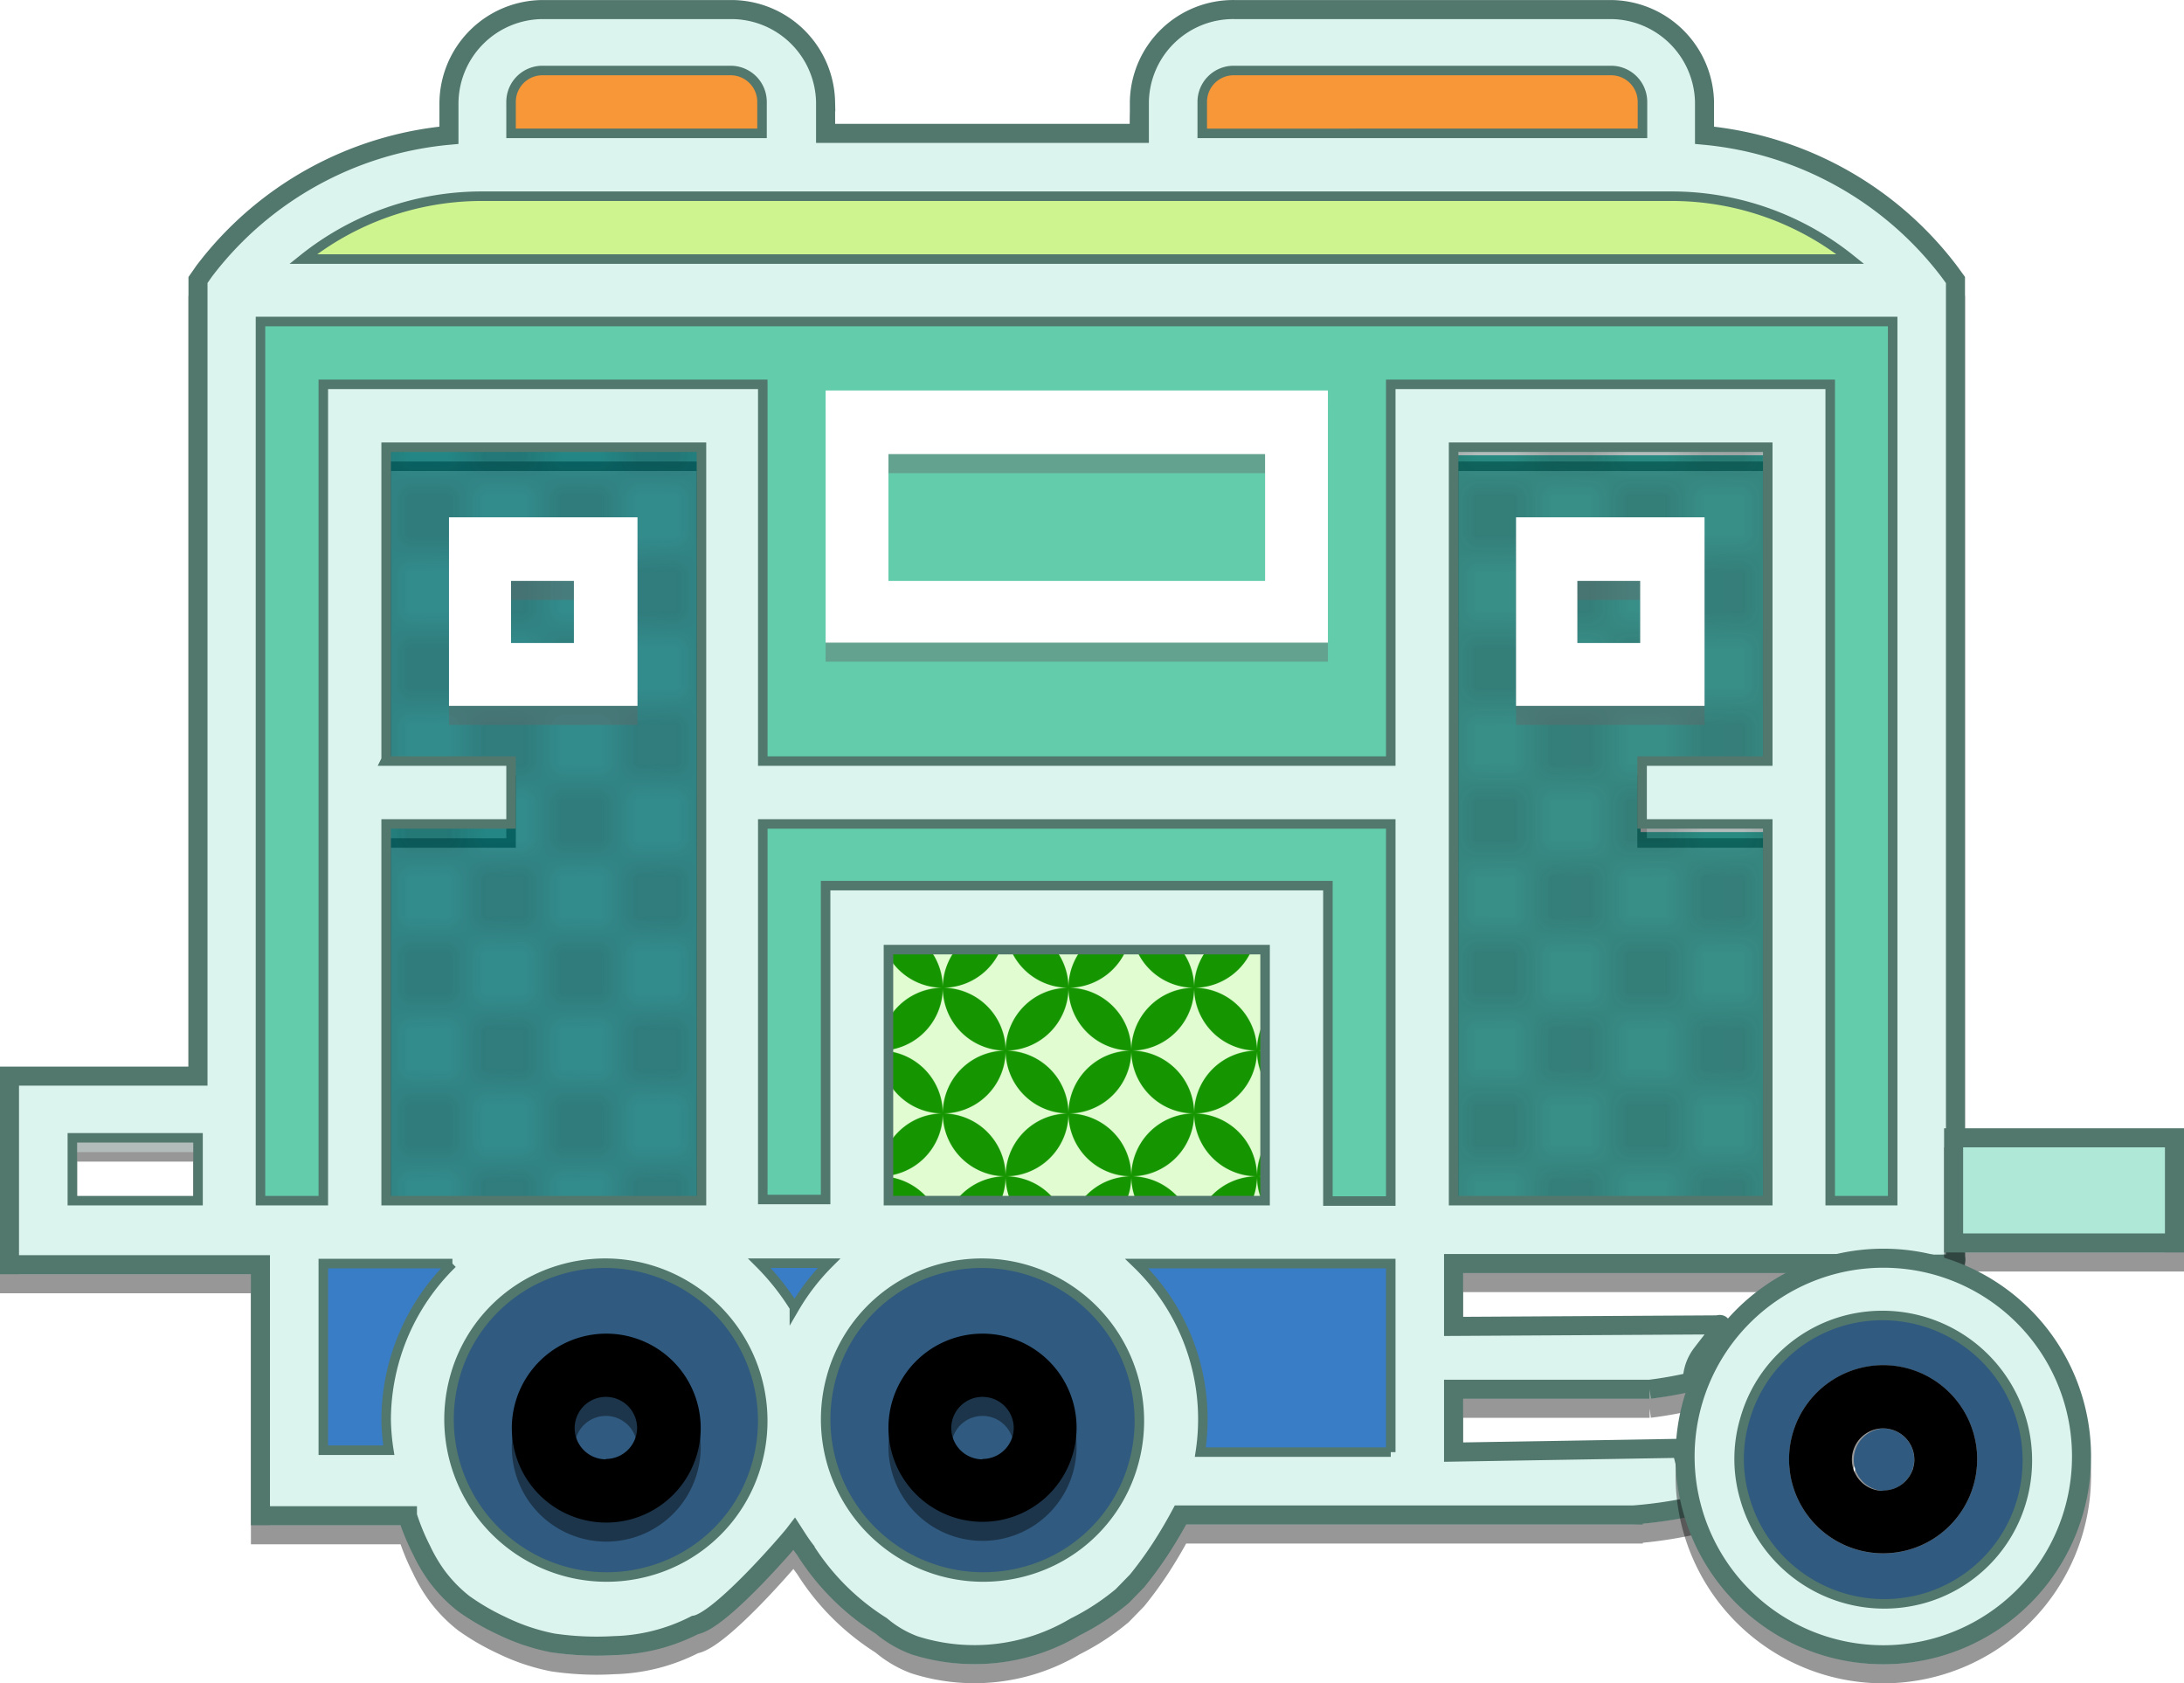 <svg xmlns="http://www.w3.org/2000/svg" viewBox="0 0 57.35 44.19">
  <defs>
    <pattern id="a" data-name="USGS 19 Land Inundation" x="-.751" y="-1.462" width="72" height="72" patternUnits="userSpaceOnUse" viewBox="0 0 72 72">
      <path fill="none" d="M0 0h72v72H0z"/>
      <path fill="none" stroke="#231f20" stroke-width=".3" stroke-dasharray="2 2" d="M71 71h73.439M71 67h73.439M71 63h73.439M71 59h73.439M71 55h73.439M71 51h73.439M71 47h73.439M71 43h73.439M71 39h73.439M71 35h73.439M71 31h73.439M71 27h73.439M71 23h73.439M71 19h73.439M71 15h73.439M71 11h73.439M71 7h73.439M71 3h73.439M-1 71h73.439M-1 67h73.439M-1 63h73.439M-1 59h73.439M-1 55h73.439M-1 51h73.439M-1 47h73.439M-1 43h73.439M-1 39h73.439M-1 35h73.439M-1 31h73.439M-1 27h73.439M-1 23h73.439M-1 19h73.439M-1 15h73.439M-1 11h73.439M-1 7h73.439M-1 3h73.439M1.039 69H74.48M1.039 65H74.48M1.039 61H74.48M1.039 57H74.48M1.039 53H74.48M1.039 49H74.48M1.039 45H74.48M1.039 41H74.48M1.039 37H74.48M1.039 33H74.48M1.039 29H74.48M1.039 25H74.48M1.039 21H74.48M1.039 17H74.48M1.039 13H74.48M1.039 9H74.48M1.039 5H74.48M1.039 1H74.48M-73 71H.44M-73 67H.44M-73 63H.44M-73 59H.44M-73 55H.44M-73 51H.44M-73 47H.44M-73 43H.44M-73 39H.44M-73 35H.44M-73 31H.44M-73 27H.44M-73 23H.44M-73 19H.44M-73 15H.44M-73 11H.44M-73 7H.44M-73 3H.44M-70.961 69H2.48M-70.961 65H2.48M-70.961 61H2.48M-70.961 57H2.48M-70.961 53H2.48M-70.961 49H2.48M-70.961 45H2.48M-70.961 41H2.48M-70.961 37H2.48M-70.961 33H2.48M-70.961 29H2.48M-70.961 25H2.48M-70.961 21H2.48M-70.961 17H2.48M-70.961 13H2.48M-70.961 9H2.48M-70.961 5H2.48M-70.961 1H2.48"/>
    </pattern>
    <pattern id="b" data-name="New Pattern Swatch 426" width="300" height="300" patternTransform="translate(8.257 7.781) scale(0.011)" patternUnits="userSpaceOnUse" viewBox="0 0 300 300">
      <path fill="none" d="M0 0h300v300H0z"/>
      <path fill="#e2fcd2" d="M0 0h300v300H0z"/>
      <path d="M300 150A150 150 0 01150 0 150 150 0 010 150a150 150 0 01150 150 150 150 0 01150-150z" fill="none"/>
      <path d="M0 150a150 150 0 00150 150A150 150 0 000 150zM300 150a150 150 0 00-150 150 150 150 0 00150-150zM150 0A150 150 0 000 150 150 150 0 00150 0zM300 150A150 150 0 00150 0a150 150 0 00150 150z" fill="#159500"/>
    </pattern>
  </defs>
  <g data-name="Layer 1">
    <path fill="#001106" d="M46.38 20.693h-3.3v1.65h3.3v9.89h-8.25v-19.78h8.25v8.24z" opacity=".41"/>
    <path fill="#18aa9f" d="M46.38 20.193h-3.3v1.65h3.3v9.89h-8.25v-19.78h8.25v8.24z"/>
    <path fill="#000c0c" d="M10.14 20.368v-8.2h8.28v19.78h-8.28v-9.89h3.28v-1.65h-3.3l.02-.04z" opacity=".41"/>
    <path fill="#0fa5a5" d="M10.14 19.868v-8.2h8.28v19.78h-8.28v-9.89h3.28v-1.65h-3.3l.02-.04z"/>
    <g data-name="&lt;Group&gt;">
      <g opacity=".41" style="mix-blend-mode:multiply">
        <path d="M49.7 32.021V8.938H6.84v23.08h1.65V10.591h11.54v9.89h16.49v-9.89h11.54v21.43h1.64zm1.65 1.49a.157.157 0 01-.03.16 6.608 6.608 0 01-.89 0 3.844 3.844 0 00-.48 0H38.17v1.65l6.94-.04c.27-.09-.17.42-.41.74a1.2 1.2 0 00-.26.75 10.5 10.5 0 01-1.12.2h-5.15v1.65l5.98-.1a11.15 11.15 0 01.31 1.52 11.273 11.273 0 01-1.57.23H31c-.15.28-.32.57-.52.88a10.249 10.249 0 01-.62.85l-.39.4a6.3 6.3 0 01-1.24.81 5.165 5.165 0 01-4.22.48 2.929 2.929 0 01-.87-.51 6.365 6.365 0 01-2-2c-.1-.13-.19-.27-.28-.41-.13.17-1.95 2.29-2.61 2.39a4.9 4.9 0 01-2.12.54 7.867 7.867 0 01-1.61-.07 5.424 5.424 0 01-1.34-.45 6.2 6.2 0 01-1-.58 3.774 3.774 0 01-.71-.73 4.185 4.185 0 01-.4-.68 5.872 5.872 0 01-.37-.9H6.84v-6.59H.249v-4.95h4.95v-20.9l.16-.23a9.107 9.107 0 016.43-3.57v-.83a2.475 2.475 0 012.47-2.47h4.95a2.478 2.478 0 012.47 2.42v.83h8.24v-.83a2.465 2.465 0 012.5-2.42h9.87a2.478 2.478 0 012.47 2.42v.88a9.134 9.134 0 016.43 3.58l.16.22v25.66zM7.96 7.301h40.63a7.5 7.5 0 00-4.65-1.65H12.61a7.5 7.5 0 00-4.65 1.65zm38.46 24.72v-9.89h-3.3v-1.65h3.3v-8.243h-8.25v19.78h8.25zm-3.29-28.02v-.83a.824.824 0 00-.82-.82h-9.92a.824.824 0 00-.82.82v.83h11.56zm-6.61 34.62v-4.95h-6.671a5.676 5.676 0 011.67 4.95h5zm0-6.59v-9.9H20.03v9.86h1.65v-8.24h13.19v8.28h1.65zm-3.3-.01v-6.59h-9.89v6.59h9.89zm-3.45 6.88a4.139 4.139 0 00-5.09-5.09 4.059 4.059 0 00-2.85 2.85 4.139 4.139 0 005.09 5.09 4.059 4.059 0 002.85-2.85zm-8-5.24h-1.83a6.43 6.43 0 01.92 1.16v.017a5.8 5.8 0 01.91-1.177zm-1.76-29.66v-.83a.824.824 0 00-.82-.82h-4.95a.824.824 0 00-.82.82v.83h6.59zm-.13 34.9a4.139 4.139 0 00-5.09-5.09 4.059 4.059 0 00-2.85 2.85 4.139 4.139 0 005.09 5.09 4.059 4.059 0 002.85-2.85zm-1.46-6.88V12.238h-8.28v8.2l-.02.04h3.3v1.65h-3.28v9.89h8.28zm-6.54 1.65H8.49v4.9h1.72a5.672 5.672 0 01-.07-.82 5.747 5.747 0 011.74-4.08zm-6.68-1.65v-1.65H1.9v1.65h3.3z" fill="#435b55"/>
        <path fill="#003312" d="M49.7 8.94v23.08h-1.64V10.59H36.52v9.89H20.03v-9.89H8.49v21.43H6.84V8.94H49.7z"/>
        <path d="M48.59 7.301H7.96a7.5 7.5 0 014.65-1.65h31.33a7.5 7.5 0 014.65 1.65z" fill="#355b00"/>
        <path fill="#666" d="M46.42 22.13v9.89h-8.25V12.24h8.25v8.24h-3.3v1.65h3.3z"/>
        <path d="M43.13 3.171v.83H31.57v-.83a.824.824 0 01.82-.82h9.92a.824.824 0 01.82.82z" fill="#5e0000"/>
        <path d="M36.52 33.671v4.95h-5a5.676 5.676 0 00-1.67-4.95h6.67z" fill="#00002d"/>
        <path fill="#003312" d="M36.52 32.02v.01h-1.65v-8.28H21.68v8.24h-1.65v-9.86h16.49v9.89z"/>
        <path fill="#666" d="M33.22 25.43v6.59h-9.89v-6.59h9.89z"/>
        <path d="M29.77 36.701a4.108 4.108 0 010 2.2 4.059 4.059 0 01-2.85 2.85 4.139 4.139 0 01-5.09-5.09 4.059 4.059 0 012.85-2.85 4.142 4.142 0 015.09 2.89z"/>
        <path d="M19.94 33.661h1.83a5.8 5.8 0 00-.91 1.18v-.02a6.43 6.43 0 00-.92-1.16z" fill="#00002d"/>
        <path d="M20.01 3.171v.83h-6.59v-.83a.824.824 0 01.82-.82h4.95a.824.824 0 01.82.82z" fill="#5e0000"/>
        <path d="M19.88 36.701a4.108 4.108 0 010 2.2 4.059 4.059 0 01-2.85 2.85 4.139 4.139 0 01-5.09-5.09 4.059 4.059 0 012.85-2.85 4.142 4.142 0 015.09 2.89z"/>
        <path fill="#666" d="M18.42 12.24v19.78h-8.28v-9.89h3.28v-1.65h-3.3l.02-.04v-8.2h8.28z"/>
        <path d="M8.49 33.671h3.39a5.747 5.747 0 00-1.74 4.08 5.672 5.672 0 00.07.82H8.49v-4.9z" fill="#00002d"/>
        <path d="M51.349 33.511V7.851l-.16-.22a9.134 9.134 0 00-6.43-3.58v-.88a2.478 2.478 0 00-2.47-2.42h-9.87a2.465 2.465 0 00-2.5 2.42v.83h-8.24v-.83a2.478 2.478 0 00-2.47-2.42h-4.95a2.475 2.475 0 00-2.47 2.47v.83a9.107 9.107 0 00-6.43 3.57l-.16.23v20.9H.249v4.95h6.59v6.59h3.86a5.872 5.872 0 00.37.9 4.185 4.185 0 00.4.68 3.774 3.774 0 00.71.73 6.2 6.2 0 001 .58 5.424 5.424 0 001.34.45 7.867 7.867 0 001.61.07 4.9 4.9 0 002.12-.54c.66-.1 2.48-2.22 2.61-2.39.09.14.18.28.28.41a6.365 6.365 0 002 2 2.929 2.929 0 00.87.51 5.165 5.165 0 004.22-.48 6.3 6.3 0 001.24-.81l.39-.4a10.249 10.249 0 00.62-.85c.2-.31.37-.6.52-.88h11.89a11.273 11.273 0 001.57-.23 11.15 11.15 0 00-.31-1.52l-5.98.1v-1.65h5.15a10.5 10.5 0 001.12-.2 1.2 1.2 0 01.26-.75c.24-.32.68-.83.41-.74l-6.94.04v-1.65h11.78a3.844 3.844 0 01.48 0 6.608 6.608 0 00.89 0 .157.157 0 00.03-.16z" fill="none" stroke="#000" stroke-miterlimit="10" stroke-width=".5"/>
        <path fill="none" stroke="#000" stroke-miterlimit="10" stroke-width=".25" d="M1.9 30.37h3.3v1.65H1.9zM31.57 3.171a.824.824 0 01.82-.82h9.92a.824.824 0 01.82.82v.83H31.57v-.83zM13.42 3.171a.824.824 0 01.82-.82h4.95a.824.824 0 01.82.82v.83h-6.59v-.83zM12.61 5.651h31.33a7.5 7.5 0 014.65 1.65H7.96a7.5 7.5 0 014.65-1.65zM10.14 37.751a5.672 5.672 0 00.07.82H8.49v-4.9h3.39a5.747 5.747 0 00-1.74 4.08zM10.14 20.44v-8.2h8.28v19.78h-8.28v-9.89h3.28v-1.65h-3.3l.02-.04zM17.03 41.751a4.139 4.139 0 01-5.09-5.09 4.059 4.059 0 012.85-2.85 4.139 4.139 0 015.09 5.09 4.059 4.059 0 01-2.85 2.85zM20.86 34.821a6.43 6.43 0 00-.92-1.16h1.83a5.8 5.8 0 00-.91 1.18v-.02zM26.92 41.751a4.139 4.139 0 01-5.09-5.09 4.059 4.059 0 012.85-2.85 4.139 4.139 0 015.09 5.09 4.059 4.059 0 01-2.85 2.85zM23.33 32.01v-6.58h9.89v6.59h-9.89v-.01zM36.52 38.621h-5a5.676 5.676 0 00-1.67-4.95h6.67v4.95z"/>
        <path fill="none" stroke="#000" stroke-miterlimit="10" stroke-width=".25" d="M36.52 32.03h-1.65v-8.28H21.68v8.24h-1.65v-9.86h16.49v9.9zM46.42 20.48h-3.3v1.65h3.3v9.89h-8.25V12.24h8.25v8.24z"/>
        <path fill="none" stroke="#000" stroke-miterlimit="10" stroke-width=".25" d="M49.7 32.02h-1.64V10.59H36.52v9.89H20.03v-9.89H8.49v21.43H6.84V8.94H49.7v23.08zM49.7 32.02h.02"/>
      </g>
      <path d="M49.7 31.521V8.438H6.84v23.08h1.65V10.091h11.54v9.89h16.49v-9.89h11.54v21.43h1.64zm1.65 1.49a.157.157 0 01-.03.16 6.608 6.608 0 01-.89 0 3.844 3.844 0 00-.48 0H38.17v1.65l6.94-.04c.27-.09-.17.42-.41.74a1.2 1.2 0 00-.26.75 10.5 10.5 0 01-1.12.2h-5.15v1.65l5.98-.1a11.15 11.15 0 01.31 1.52 11.273 11.273 0 01-1.57.23H31c-.15.28-.32.57-.52.88a10.249 10.249 0 01-.62.85l-.39.4a6.3 6.3 0 01-1.24.81 5.165 5.165 0 01-4.22.48 2.929 2.929 0 01-.87-.51 6.365 6.365 0 01-2-2c-.1-.13-.19-.27-.28-.41-.13.17-1.95 2.29-2.61 2.39a4.9 4.9 0 01-2.12.54 7.867 7.867 0 01-1.61-.07 5.424 5.424 0 01-1.34-.45 6.2 6.2 0 01-1-.58 3.774 3.774 0 01-.71-.73 4.185 4.185 0 01-.4-.68 5.872 5.872 0 01-.37-.9H6.84v-6.59H.249v-4.95h4.95v-20.9l.16-.23a9.107 9.107 0 016.43-3.57v-.83a2.475 2.475 0 012.47-2.47h4.95a2.478 2.478 0 012.47 2.42v.83h8.24v-.83a2.465 2.465 0 012.5-2.42h9.87a2.478 2.478 0 012.47 2.42v.88a9.134 9.134 0 016.43 3.58l.16.22v25.66zM7.96 6.801h40.63a7.5 7.5 0 00-4.65-1.65H12.61a7.5 7.5 0 00-4.65 1.65zm38.46 24.72v-9.89h-3.3v-1.65h3.3v-8.243h-8.25v19.78h8.25zm-3.29-28.02v-.83a.824.824 0 00-.82-.82h-9.92a.824.824 0 00-.82.82v.83h11.56zm-6.61 34.62v-4.95h-6.671a5.676 5.676 0 011.67 4.95h5zm0-6.59v-9.9H20.03v9.86h1.65v-8.24h13.19v8.28h1.65zm-3.3-.01v-6.59h-9.89v6.59h9.89zm-3.45 6.88a4.139 4.139 0 00-5.09-5.09 4.059 4.059 0 00-2.85 2.85 4.139 4.139 0 005.09 5.09 4.059 4.059 0 002.85-2.85zm-8-5.24h-1.83a6.43 6.43 0 01.92 1.16v.017a5.8 5.8 0 01.91-1.177zm-1.76-29.66v-.83a.824.824 0 00-.82-.82h-4.95a.824.824 0 00-.82.82v.83h6.59zm-.13 34.9a4.139 4.139 0 00-5.09-5.09 4.059 4.059 0 00-2.85 2.85 4.139 4.139 0 005.09 5.09 4.059 4.059 0 002.85-2.85zm-1.46-6.88V11.738h-8.28v8.2l-.02.04h3.3v1.65h-3.28v9.89h8.28zm-6.54 1.65H8.49v4.9h1.72a5.672 5.672 0 01-.07-.82 5.747 5.747 0 011.74-4.08zm-6.68-1.65v-1.65H1.9v1.65h3.3z" fill="#dcf4ee"/>
      <path fill="#62ccab" d="M49.7 8.44v23.08h-1.64V10.09H36.52v9.89H20.03v-9.89H8.49v21.43H6.84V8.44H49.7z"/>
      <path d="M48.59 6.801H7.96a7.5 7.5 0 014.65-1.65h31.33a7.5 7.5 0 014.65 1.65z" fill="#cef490"/>
      <path fill="url(#a)" d="M46.42 21.63v9.89h-8.25V11.74h8.25v8.24h-3.3v1.65h3.3z"/>
      <path d="M43.13 2.671v.83H31.57v-.83a.824.824 0 01.82-.82h9.92a.824.824 0 01.82.82z" fill="#f79737"/>
      <path d="M36.52 33.171v4.95h-5a5.676 5.676 0 00-1.67-4.95h6.67z" fill="#397dc6"/>
      <path fill="#62ccab" d="M36.52 31.52v.01h-1.65v-8.28H21.68v8.24h-1.65v-9.86h16.49v9.89z"/>
      <path fill="url(#b)" d="M33.22 24.93v6.59h-9.89v-6.59h9.89z"/>
      <path d="M29.77 36.201a4.108 4.108 0 010 2.2 4.059 4.059 0 01-2.85 2.85 4.139 4.139 0 01-5.09-5.09 4.059 4.059 0 012.85-2.85 4.142 4.142 0 015.09 2.89z" fill="#305a7f"/>
      <path d="M19.94 33.161h1.83a5.8 5.8 0 00-.91 1.18v-.02a6.43 6.43 0 00-.92-1.16z" fill="#397dc6"/>
      <path d="M20.01 2.671v.83h-6.59v-.83a.824.824 0 01.82-.82h4.95a.824.824 0 01.82.82z" fill="#f79737"/>
      <path d="M19.88 36.201a4.108 4.108 0 010 2.2 4.059 4.059 0 01-2.85 2.85 4.139 4.139 0 01-5.09-5.09 4.059 4.059 0 012.85-2.85 4.142 4.142 0 015.09 2.89z" fill="#305a7f"/>
      <path fill="url(#a)" d="M18.42 11.74v19.78h-8.28v-9.89h3.28v-1.65h-3.3l.02-.04v-8.2h8.28z"/>
      <path d="M8.49 33.171h3.39a5.747 5.747 0 00-1.74 4.08 5.672 5.672 0 00.07.82H8.49v-4.9z" fill="#397dc6"/>
      <path d="M51.349 33.011V7.351l-.16-.22a9.134 9.134 0 00-6.43-3.58v-.88a2.478 2.478 0 00-2.47-2.42h-9.87a2.465 2.465 0 00-2.5 2.42v.83h-8.24v-.83a2.478 2.478 0 00-2.47-2.42h-4.95a2.475 2.475 0 00-2.47 2.47v.83a9.107 9.107 0 00-6.43 3.57l-.16.23v20.9H.249v4.95h6.59v6.59h3.86a5.872 5.872 0 00.37.9 4.185 4.185 0 00.4.68 3.774 3.774 0 00.71.73 6.2 6.2 0 001 .58 5.424 5.424 0 001.34.45 7.867 7.867 0 001.61.07 4.9 4.9 0 002.12-.54c.66-.1 2.48-2.22 2.61-2.39.09.14.18.28.28.41a6.365 6.365 0 002 2 2.929 2.929 0 00.87.51 5.165 5.165 0 004.22-.48 6.3 6.3 0 001.24-.81l.39-.4a10.249 10.249 0 00.62-.85c.2-.31.37-.6.52-.88h11.89a11.273 11.273 0 001.57-.23 11.15 11.15 0 00-.31-1.52l-5.98.1v-1.65h5.15a10.5 10.5 0 001.12-.2 1.2 1.2 0 01.26-.75c.24-.32.68-.83.41-.74l-6.94.04v-1.65h11.78a3.844 3.844 0 01.48 0 6.608 6.608 0 00.89 0 .157.157 0 00.03-.16z" fill="none" stroke="#52776d" stroke-miterlimit="10" stroke-width=".5"/>
      <path fill="none" stroke="#52776d" stroke-miterlimit="10" stroke-width=".25" d="M1.9 29.87h3.3v1.65H1.9zM31.57 2.671a.824.824 0 01.82-.82h9.92a.824.824 0 01.82.82v.83H31.57v-.83zM13.42 2.671a.824.824 0 01.82-.82h4.95a.824.824 0 01.82.82v.83h-6.59v-.83zM12.61 5.151h31.33a7.5 7.5 0 014.65 1.65H7.96a7.5 7.5 0 014.65-1.65zM10.14 37.251a5.672 5.672 0 00.07.82H8.49v-4.9h3.39a5.747 5.747 0 00-1.74 4.08zM10.14 19.94v-8.2h8.28v19.78h-8.28v-9.89h3.28v-1.65h-3.3l.02-.04zM17.03 41.251a4.139 4.139 0 01-5.09-5.09 4.059 4.059 0 012.85-2.85 4.139 4.139 0 015.09 5.09 4.059 4.059 0 01-2.85 2.85zM20.86 34.321a6.43 6.43 0 00-.92-1.16h1.83a5.8 5.8 0 00-.91 1.18v-.02zM26.92 41.251a4.139 4.139 0 01-5.09-5.09 4.059 4.059 0 012.85-2.85 4.139 4.139 0 015.09 5.09 4.059 4.059 0 01-2.85 2.85zM23.33 31.51v-6.58h9.89v6.59h-9.89v-.01zM36.52 38.121h-5a5.676 5.676 0 00-1.67-4.95h6.67v4.95z"/>
      <path fill="none" stroke="#52776d" stroke-miterlimit="10" stroke-width=".25" d="M36.52 31.53h-1.65v-8.28H21.68v8.24h-1.65v-9.86h16.49v9.9zM46.42 19.98h-3.3v1.65h3.3v9.89h-8.25V11.74h8.25v8.24z"/>
      <path fill="none" stroke="#52776d" stroke-miterlimit="10" stroke-width=".25" d="M49.7 31.52h-1.64V10.09H36.52v9.89H20.03v-9.89H8.49v21.43H6.84V8.44H49.7v23.08zM49.7 31.52h.02"/>
    </g>
    <path d="M21.68 17.371h13.19v-6.62H21.68v6.62zm1.65-4.95h9.89v3.33h-9.89v-3.33z" fill="#666" opacity=".41"/>
    <path d="M21.68 16.871h13.19v-6.62H21.68v6.62zm1.65-4.95h9.89v3.33h-9.89v-3.33z" fill="#fff"/>
    <path d="M44.76 14.081h-4.95v4.95h4.95v-4.95zm-1.65 3.3h-1.69v-1.63h1.65v1.65z" fill="#666" opacity=".41"/>
    <path d="M44.76 13.581h-4.95v4.95h4.95v-4.95zm-1.65 3.3h-1.69v-1.63h1.65v1.65z" fill="#fff"/>
    <path d="M16.74 14.081h-4.95v4.95h4.95v-4.95zm-1.65 3.3h-1.67v-1.63h1.65v1.65z" fill="#666" opacity=".41"/>
    <path d="M16.74 13.581h-4.95v4.95h4.95v-4.95zm-1.65 3.3h-1.67v-1.63h1.65v1.65z" fill="#fff"/>
    <g data-name="&lt;Group&gt;">
      <g opacity=".41" style="mix-blend-mode:multiply">
        <path fill="#164f3d" d="M51.3 30.37h5.8v2.76h-5.8z"/>
        <path fill="none" stroke="#000" stroke-miterlimit="10" stroke-width=".5" d="M51.3 30.37h5.8v2.76h-5.8z"/>
      </g>
      <path fill="#afe8d6" d="M51.3 29.87h5.8v2.76h-5.8z"/>
      <path fill="none" stroke="#52776d" stroke-miterlimit="10" stroke-width=".5" d="M51.3 29.87h5.8v2.76h-5.8z"/>
    </g>
    <g data-name="&lt;Group&gt;">
      <g opacity=".41" style="mix-blend-mode:multiply">
        <path d="M49.449 38.001a.815.815 0 110 1.63v.007a.82.82 0 010-1.637z"/>
        <path d="M53.1 37.831a3.846 3.846 0 010 2.02 3.744 3.744 0 01-2.62 2.62 3.807 3.807 0 01-4.67-2.66 3.651 3.651 0 010-2.02 3.748 3.748 0 012.61-2.62 3.818 3.818 0 014.68 2.66zm-1.18.98a2.47 2.47 0 10-2.47 2.47 2.475 2.475 0 002.47-2.47z"/>
        <path d="M49.449 33.531a5.205 5.205 0 11-5.2 5.2 5.2 5.2 0 015.2-5.2zm3.65 6.32a3.806 3.806 0 00-4.68-4.68 3.748 3.748 0 00-2.61 2.62 3.651 3.651 0 000 2.02 3.807 3.807 0 004.67 2.66 3.744 3.744 0 002.621-2.62z" fill="#435b55"/>
        <path d="M49.449 36.338a2.47 2.47 0 11-2.47 2.47 2.475 2.475 0 012.47-2.47zm.82 2.48a.82.82 0 10-.82.82v-.01a.815.815 0 00.821-.807z"/>
        <path d="M49.449 33.531a5.205 5.205 0 105.21 5.2 5.2 5.2 0 00-5.21-5.2z" fill="none" stroke="#000" stroke-miterlimit="10" stroke-width=".5"/>
        <path d="M50.48 42.471a3.807 3.807 0 01-4.67-2.66 3.651 3.651 0 010-2.02 3.748 3.748 0 012.61-2.62 3.806 3.806 0 014.68 4.68 3.744 3.744 0 01-2.62 2.62z" fill="none" stroke="#000" stroke-miterlimit="10" stroke-width=".25"/>
      </g>
      <path d="M49.449 37.501a.815.815 0 110 1.63v.007a.82.82 0 010-1.637z" fill="#305a7f"/>
      <path d="M53.1 37.331a3.846 3.846 0 010 2.02 3.744 3.744 0 01-2.62 2.62 3.807 3.807 0 01-4.67-2.66 3.651 3.651 0 010-2.02 3.748 3.748 0 012.61-2.62 3.818 3.818 0 014.68 2.66zm-1.18.98a2.47 2.47 0 10-2.47 2.47 2.475 2.475 0 002.47-2.47z" fill="#305a7f"/>
      <path d="M49.449 33.031a5.205 5.205 0 11-5.2 5.2 5.2 5.2 0 015.2-5.2zm3.65 6.32a3.806 3.806 0 00-4.68-4.68 3.748 3.748 0 00-2.61 2.62 3.651 3.651 0 000 2.02 3.807 3.807 0 004.67 2.66 3.744 3.744 0 002.621-2.62z" fill="#dcf4ee"/>
      <path d="M49.449 35.838a2.47 2.47 0 11-2.47 2.47 2.475 2.475 0 012.47-2.47zm.82 2.48a.82.82 0 10-.82.82v-.01a.815.815 0 00.821-.807z"/>
      <path d="M49.449 33.031a5.205 5.205 0 105.21 5.2 5.2 5.2 0 00-5.21-5.2z" fill="none" stroke="#52776d" stroke-miterlimit="10" stroke-width=".5"/>
      <path d="M50.48 41.971a3.807 3.807 0 01-4.67-2.66 3.651 3.651 0 010-2.02 3.748 3.748 0 012.61-2.62 3.806 3.806 0 014.68 4.68 3.744 3.744 0 01-2.62 2.62z" fill="none" stroke="#52776d" stroke-miterlimit="10" stroke-width=".25"/>
    </g>
    <path d="M15.91 35.511a2.48 2.48 0 10.02 0h-.02zm0 3.3a.82.82 0 11.82-.82.82.82 0 01-.82.81v.01z" opacity=".41"/>
    <path d="M15.91 35.011a2.48 2.48 0 10.02 0h-.02zm0 3.3a.82.82 0 11.82-.82.82.82 0 01-.82.81v.01z"/>
    <path d="M25.8 35.511a2.47 2.47 0 102.47 2.47 2.47 2.47 0 00-2.47-2.47zm0 3.3a.82.82 0 11.82-.82.82.82 0 01-.82.81v.01z" opacity=".41"/>
    <path d="M25.8 35.011a2.47 2.47 0 102.47 2.47 2.47 2.47 0 00-2.47-2.47zm0 3.3a.82.82 0 11.82-.82.82.82 0 01-.82.81v.01z"/>
  </g>
</svg>
